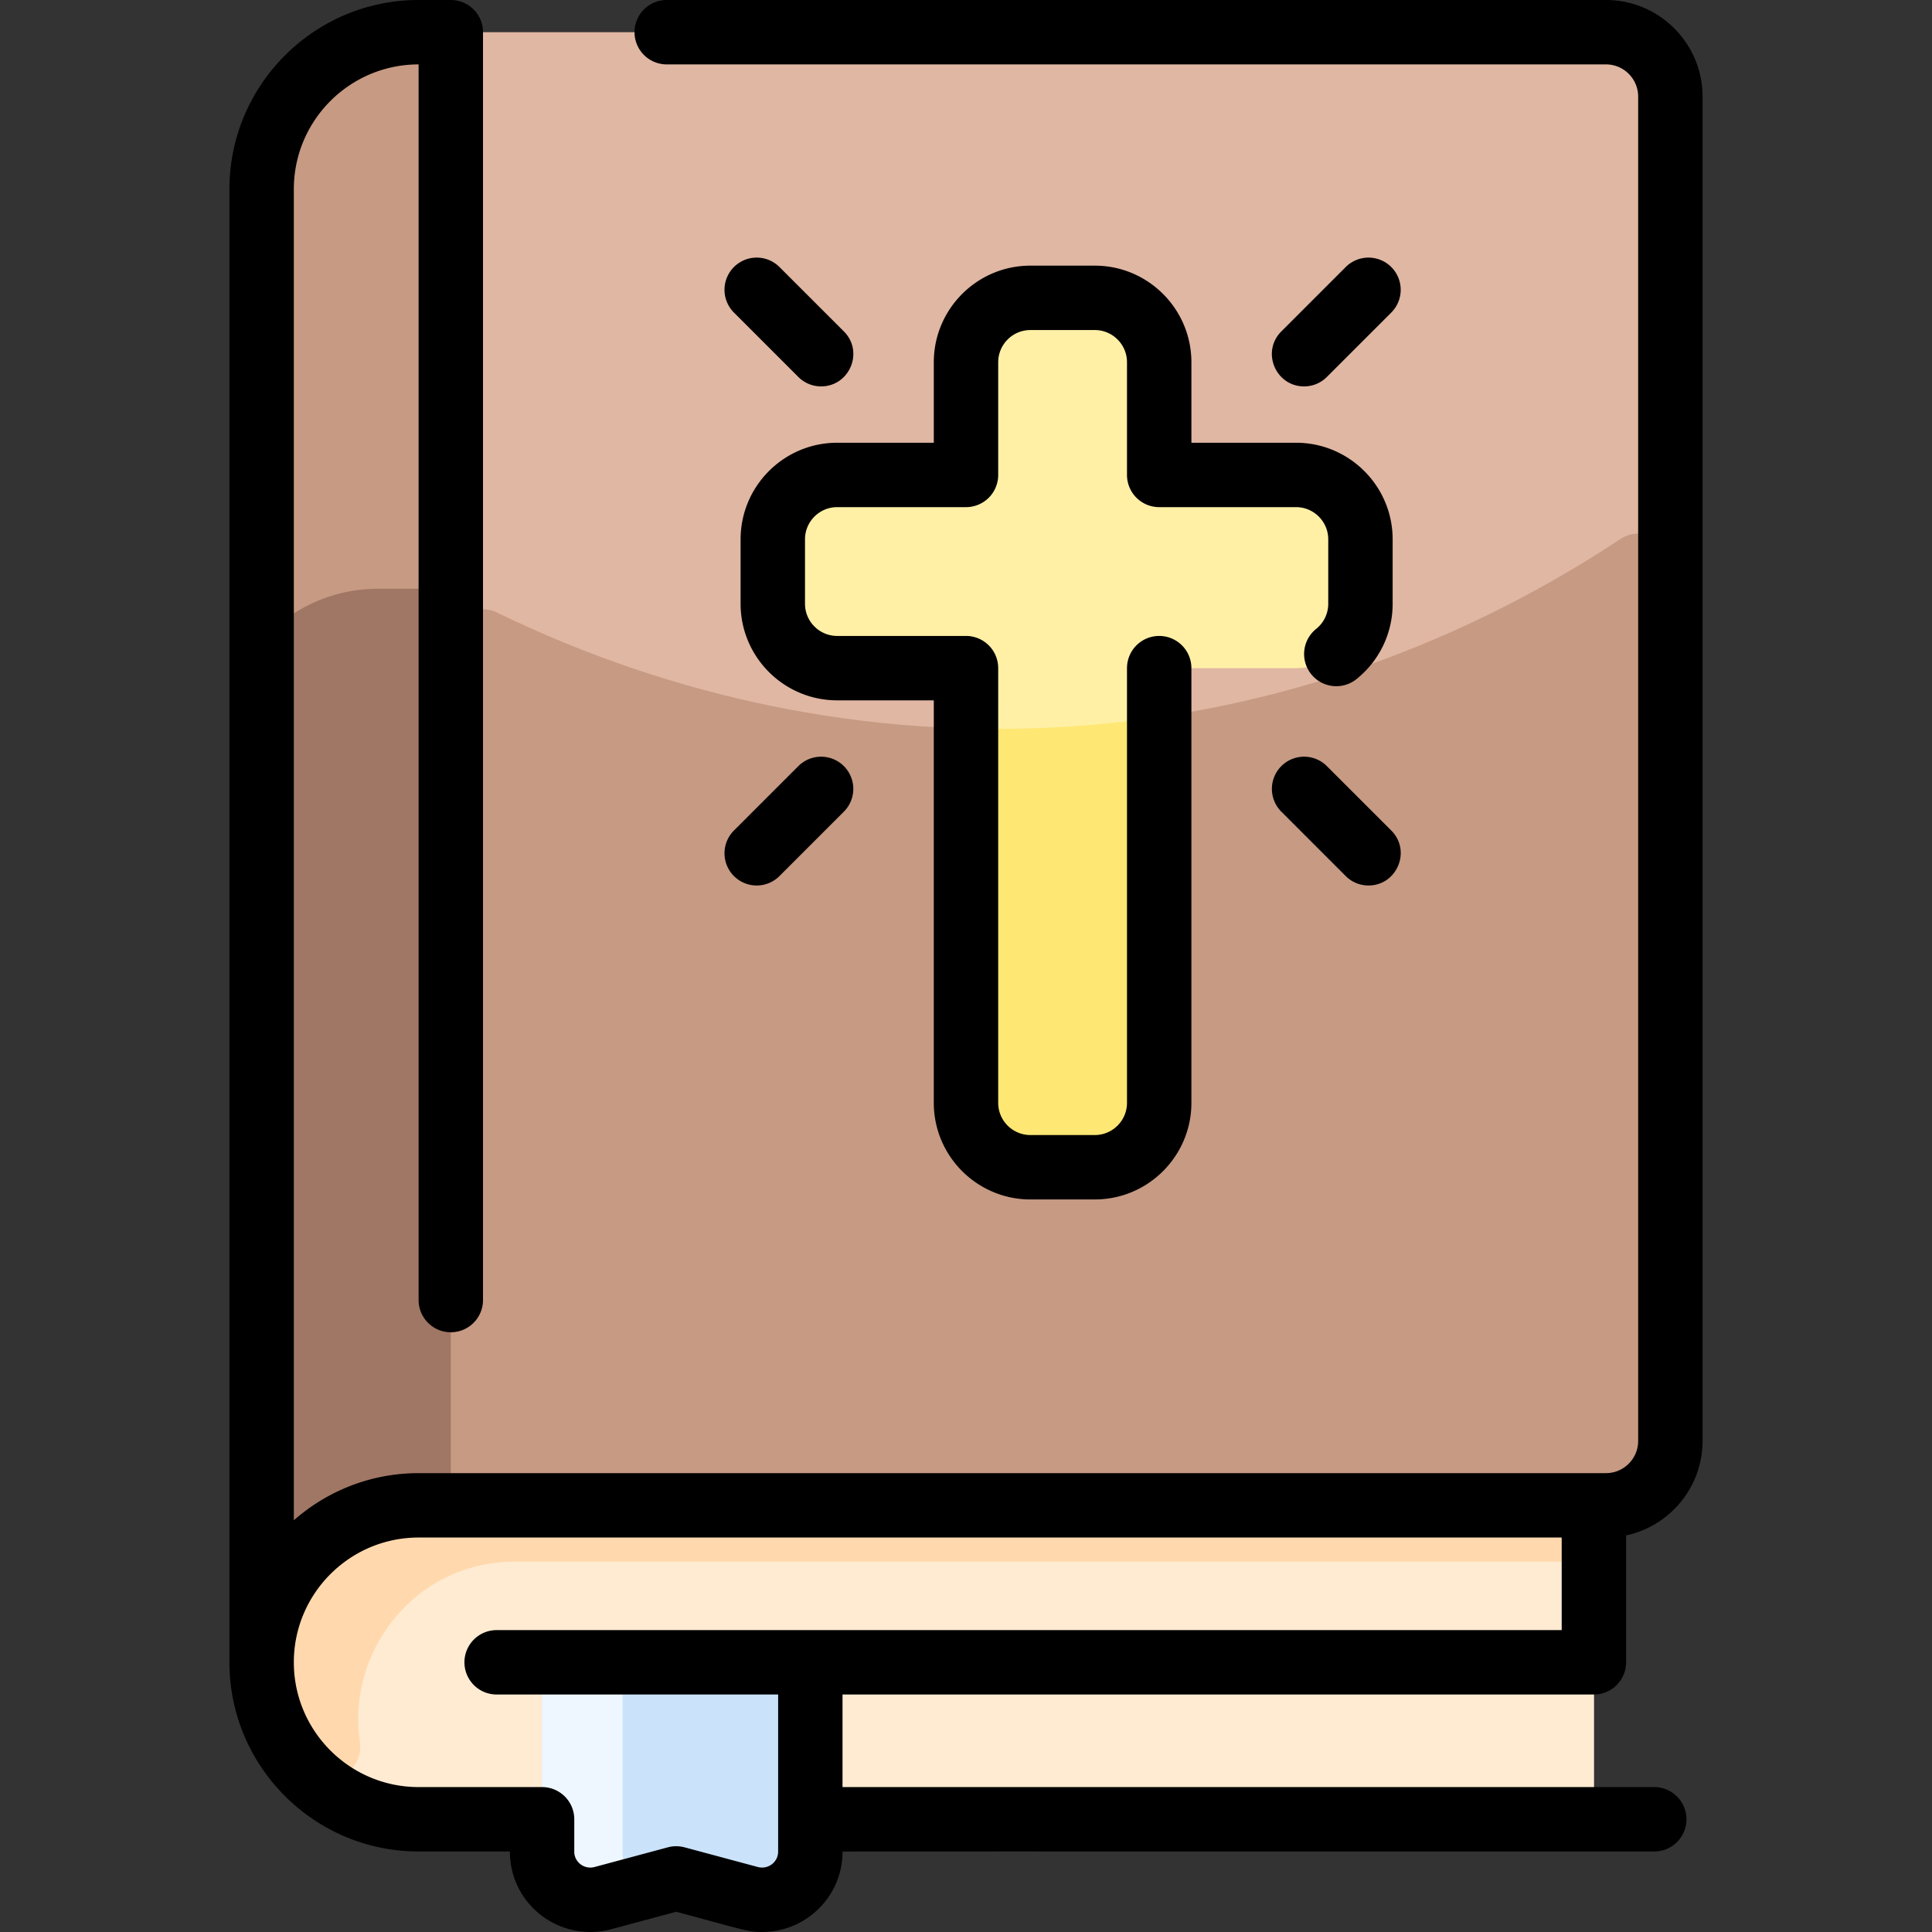 <svg xmlns="http://www.w3.org/2000/svg" version="1.1" xmlns:xlink="http://www.w3.org/1999/xlink" width="512" height="512" x="0" y="0" viewBox="0 0 480.005 480.005" style="enable-background:new 0 0 512 512" xml:space="preserve" class=""><rect x="0" y="0" width="480.005" height="480.005" fill="#333333" stroke="none"/><g><path fill="#e0b7a3" d="M399.002 8h-295c-21.54 0-39 17.46-39 39 0 51.53-.119 379.661.01 365.603C64.804 434.301 83.026 452 104.773 452h283.23a8 8 0 0 0 8-8v-70h3c8.84 0 16-7.16 16-16V24c-.001-8.84-7.16-16-16.001-16z" opacity="1" data-original="#e0b7a3"></path><path fill="#c79a83" d="M415.002 140.594V358c0 8.837-7.163 16-16 16h-287V159.385c0-5.912 6.182-9.778 11.499-7.193 88.233 42.898 192.425 39.04 279.097-18.271 5.319-3.517 12.404.296 12.404 6.673zM112.002 8v366h-8c-21.54 0-39 17.46-39 39V47c0-21.54 17.46-39 39-39z" opacity="1" data-original="#c79a83"></path><path fill="#a07765" d="M112.002 154.27V374h-8c-21.54 0-39 17.46-39 39V162.475c0-2.259.961-4.407 2.625-5.935 6.944-6.375 16.207-10.269 26.375-10.269h10a7.998 7.998 0 0 1 8 7.999z" opacity="1" data-original="#a07765"></path><path fill="#ffebd2" d="M396.002 374v70a8 8 0 0 1-8 8h-283.23c-21.869 0-40.181-17.896-39.762-39.761C65.418 391.051 82.717 374 104.002 374z" opacity="1" data-original="#ffebd2"></path><path fill="#ffd9ad" d="M396.002 374v6a8 8 0 0 1-8 8h-260c-25.266 0-41.882 22.714-38.587 44.686 1.165 7.768-8.26 12.51-13.675 6.82C52.179 414.746 69.976 374 104.002 374z" opacity="1" data-original="#ffd9ad"></path><path fill="#cbe3fa" d="M201.322 413v47.06c0 7.86-7.5 13.57-15.13 11.52l-18.19-4.89-18.19 4.89c-7.63 2.05-15.13-3.66-15.13-11.52V413z" opacity="1" data-original="#cbe3fa"></path><path fill="#eef7ff" d="M155.831 465.177c1.06 2.222-.277 4.86-2.654 5.498l-3.365.904c-7.63 2.05-15.13-3.66-15.13-11.52V413h20v47.06c0 1.85.415 3.58 1.149 5.117z" opacity="1" data-original="#eef7ff"></path><path fill="#fff0a6" d="M338.002 134v16c0 8.84-7.16 16-16 16h-34v108c0 8.84-7.16 16-16 16h-16c-8.84 0-16-7.16-16-16V166h-32c-8.84 0-16-7.16-16-16v-16c0-8.84 7.16-16 16-16h32V90c0-8.84 7.16-16 16-16h16c8.84 0 16 7.16 16 16v28h34c8.84 0 16 7.16 16 16z" opacity="1" data-original="#fff0a6"></path><path fill="#ffe773" d="M288.002 187.252V274c0 8.837-7.163 16-16 16h-16c-8.837 0-16-7.163-16-16v-84.921c0-4.396 3.547-7.996 7.943-7.999a277.877 277.877 0 0 0 31.192-1.777c4.73-.537 8.865 3.189 8.865 7.949z" opacity="1" data-original="#ffe773"></path><path d="M272.002 66h-16c-13.233 0-24 10.767-24 24v20h-24c-13.233 0-24 10.767-24 24v16c0 13.233 10.767 24 24 24h24v100c0 13.233 10.767 24 24 24h16c13.233 0 24-10.767 24-24V166a8 8 0 0 0-16 0v108c0 4.411-3.589 8-8 8h-16c-4.411 0-8-3.589-8-8V166a8 8 0 0 0-8-8h-32c-4.412 0-8-3.589-8-8v-16c0-4.411 3.589-8 8-8h32a8 8 0 0 0 8-8V90c0-4.411 3.589-8 8-8h16c4.411 0 8 3.589 8 8v28a8 8 0 0 0 8 8h34c4.411 0 8 3.589 8 8v16a7.975 7.975 0 0 1-3.002 6.248 8 8 0 1 0 10.01 12.482c5.715-4.583 8.993-11.41 8.993-18.73v-16c0-13.233-10.767-24-24-24h-26V90c-.001-13.233-10.767-24-24.001-24z" fill="#000000" opacity="1" data-original="#000000"></path><path d="M182.346 217.657a7.999 7.999 0 0 0 11.313 0l16-16a7.998 7.998 0 0 0 0-11.313 8 8 0 0 0-11.313 0l-16 16a7.998 7.998 0 0 0 0 11.313zM329.659 190.343a8 8 0 0 0-11.313 0 7.998 7.998 0 0 0 0 11.313l16 16a7.974 7.974 0 0 0 5.657 2.343c7.062 0 10.712-8.602 5.657-13.657zM193.659 66.343a8 8 0 0 0-11.313 0 7.998 7.998 0 0 0 0 11.313l16 16a7.974 7.974 0 0 0 5.657 2.343c7.062 0 10.712-8.602 5.657-13.657zM329.659 93.657l16-16a7.998 7.998 0 0 0 0-11.313 8 8 0 0 0-11.313 0l-16 16C313.291 87.397 316.94 96 324.002 96a7.974 7.974 0 0 0 5.657-2.343z" fill="#000000" opacity="1" data-original="#000000"></path><path d="M396.002 421a8 8 0 0 0 8-8v-31.528c10.841-2.307 19-11.954 19-23.472V24c0-13.233-10.767-24-24-24H165.647a8 8 0 0 0 0 16h233.355c4.411 0 8 3.589 8 8v334c0 4.411-3.589 8-8 8h-295c-11.87 0-22.719 4.432-31 11.717V47c0-17.093 13.907-31 31-31v307a8 8 0 0 0 16 0V8a8 8 0 0 0-8-8h-8c-25.916 0-47 21.084-47 47v366c0 25.916 21.084 47 47 47h22.677c0 13.29 12.564 22.701 25.204 19.307l16.119-4.329c17.216 4.623 17.837 5.027 21.375 5.027 10.687 0 19.947-8.649 19.947-19.944 0-.1-9.616-.061 201.677-.061a8 8 0 0 0 0-16H209.325v-23zm-202.677 39.061c0 2.59-2.499 4.48-5.054 3.793l-18.194-4.886a8.001 8.001 0 0 0-4.15 0l-18.194 4.886c-2.562.688-5.054-1.209-5.054-3.793V452a8 8 0 0 0-8-8h-30.677c-17.093 0-31-13.907-31-31s13.907-31 31-31h284v23H123.39a8 8 0 0 0 0 16h69.936v39.061z" fill="#000000" opacity="1" data-original="#000000"></path></g></svg>